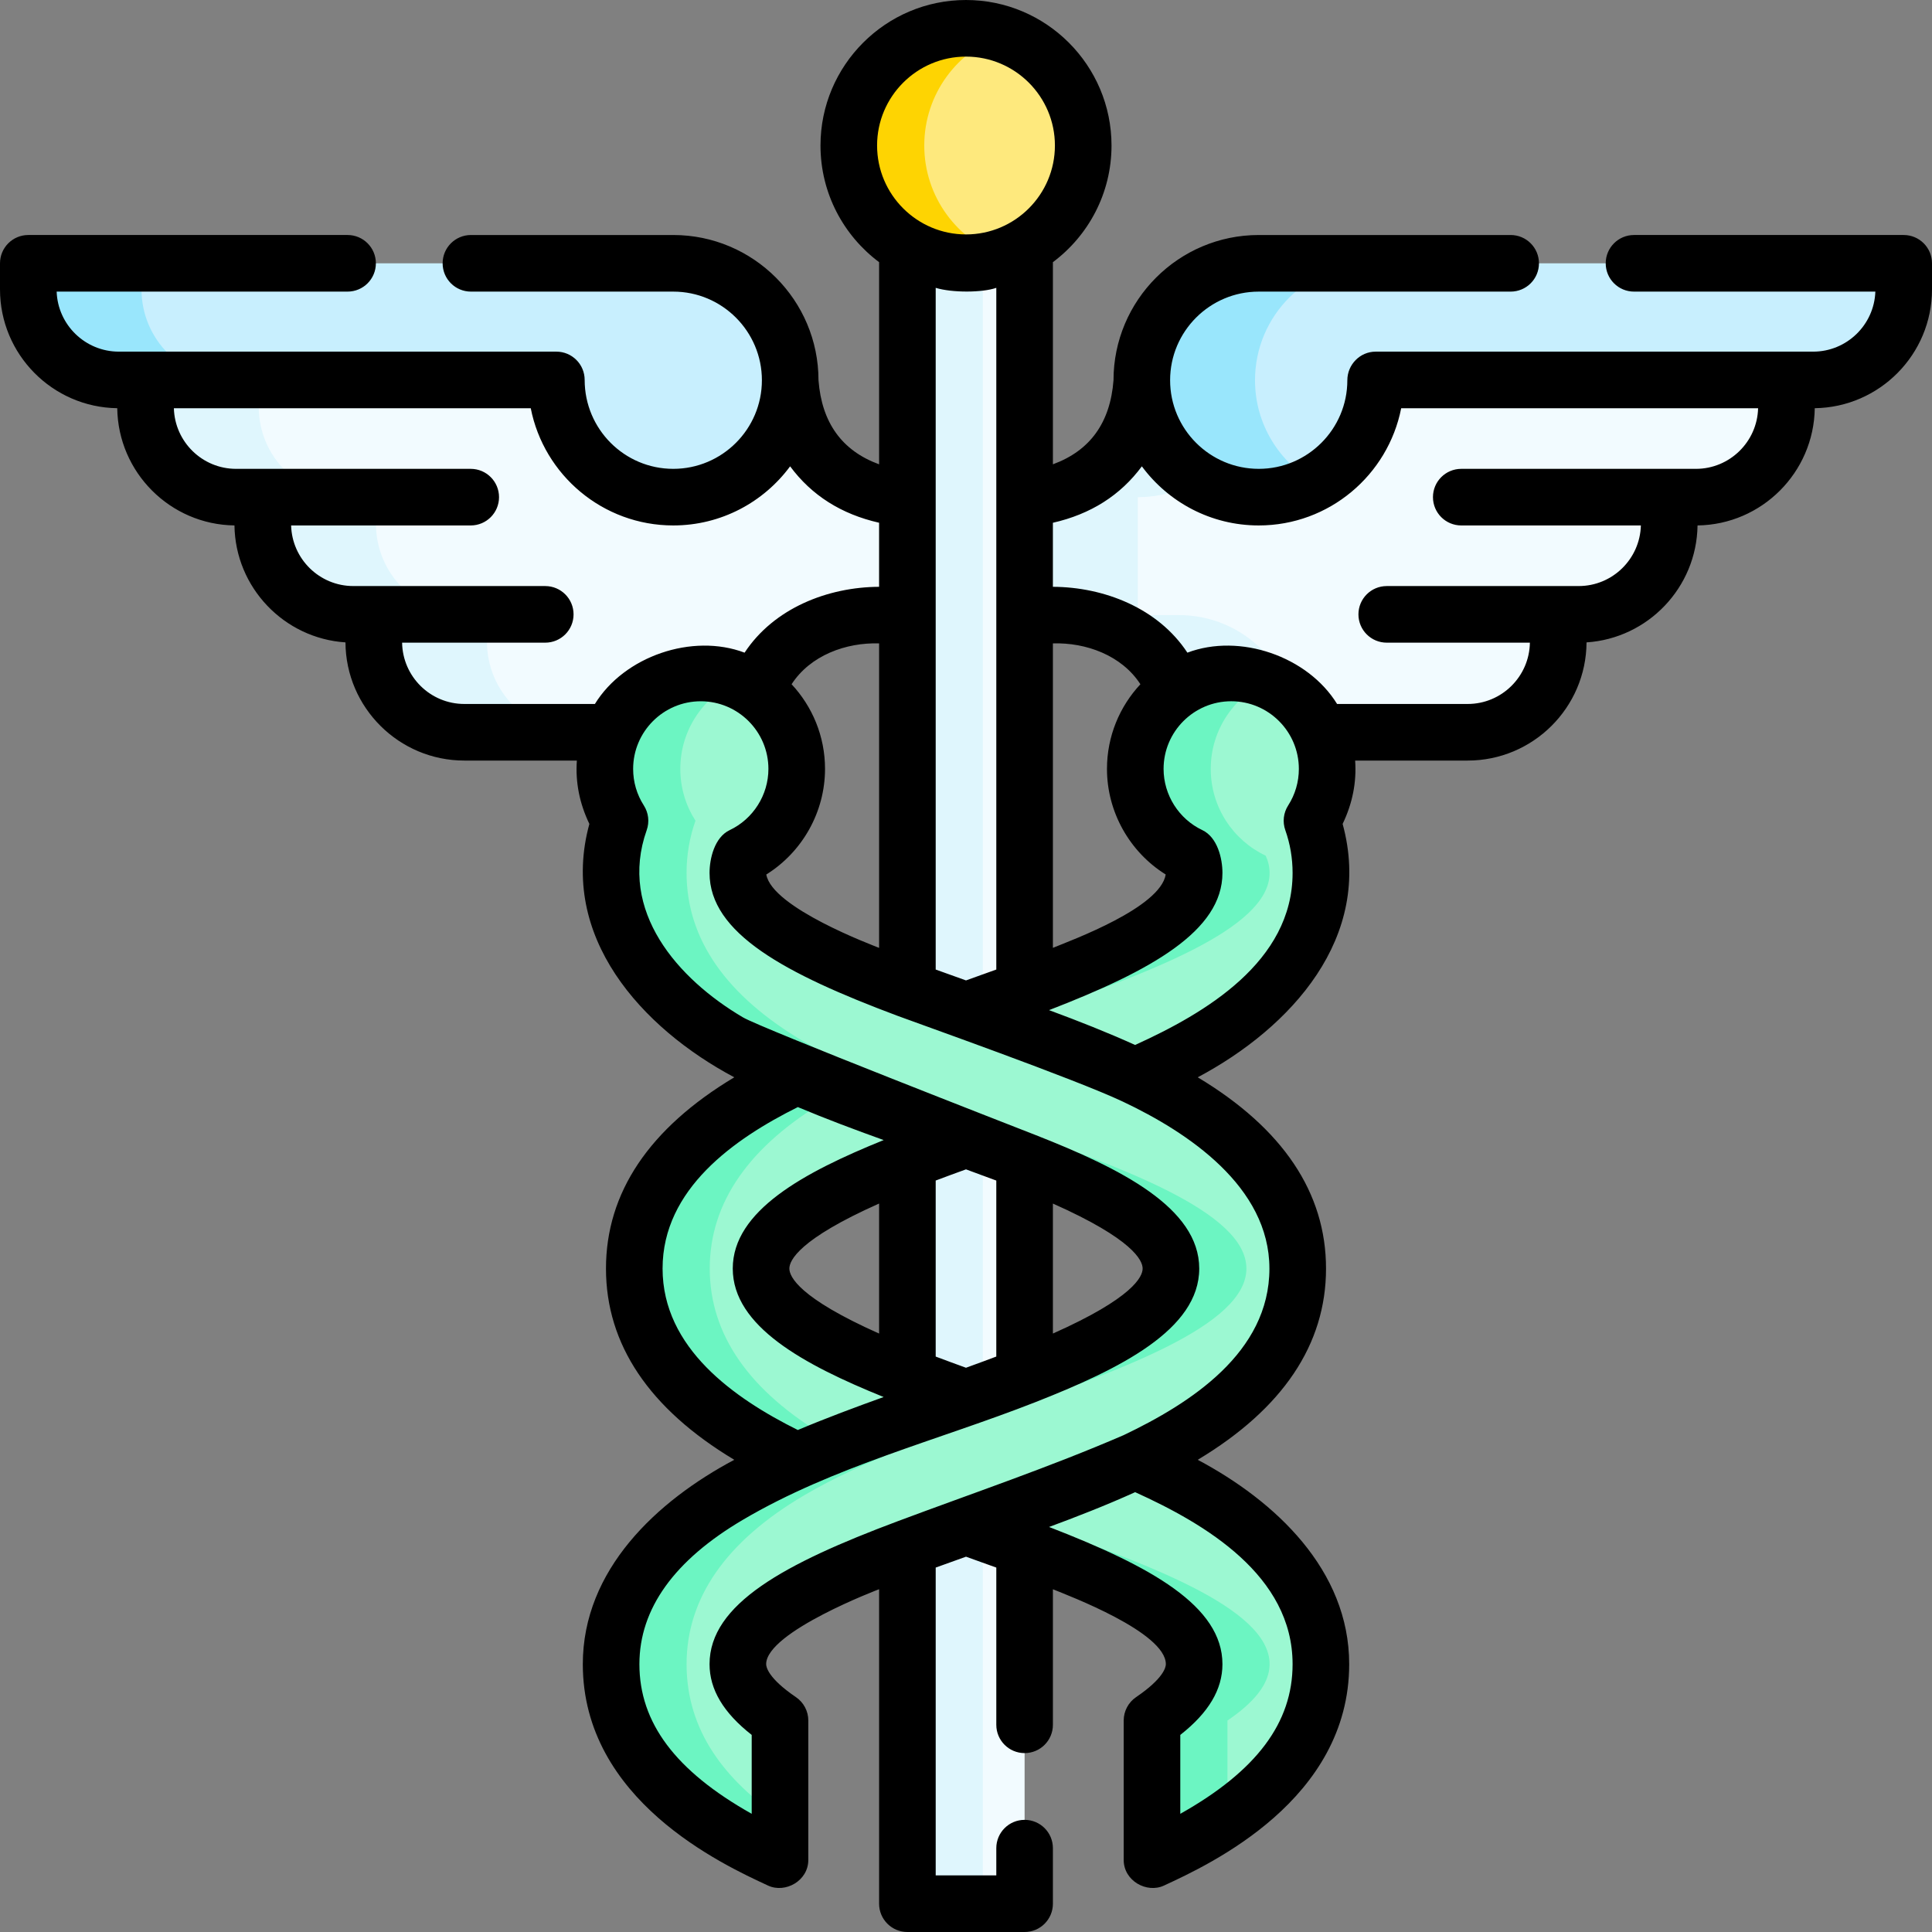 <svg id="Capa_1" enable-background="new 0 0 512 512" height="512" viewBox="0 0 512 512" width="512" xmlns="http://www.w3.org/2000/svg"><rect x="0" y="0" width="512" height="512" fill="#808080" stroke="none"/><g><path d="m240.469 163.009h-10.886c-17.149 0-31.052 13.902-31.052 31.052h-75.481c-13.255 0-24-10.745-24-24v-7.249h-5.424c-13.255 0-24-10.745-24-24v-7.062h-7.062c-13.255 0-24-10.745-24-24v-6.984-.078l170.842.078c0 17.112 13.872 30.984 30.984 30.984h.078v31.259z" fill="#f2fbff"/><path d="m153.05 194.059h-30c-13.25 0-24-10.74-24-24v-7.25h-5.42c-13.26 0-24-10.74-24-24v-7.06h-7.07c-13.25 0-24-10.74-24-24v-7.06l30 .01v7.05c0 13.26 10.75 24 24 24h7.07v7.06c0 13.26 10.74 24 24 24h5.42v7.25c0 13.26 10.75 24 24 24z" fill="#dff6fd"/><path d="m240.469 65.696v438.801h31.062v-438.831l-15.531-27.103z" fill="#f2fbff"/><path d="m266.01 56.029-5.54 9.67v438.8h-20v-438.8l15.53-27.14z" fill="#dff6fd"/><circle cx="256" cy="38.563" fill="#fee97d" r="31.062"/><path d="m266 67.989c-3.14 1.06-6.5 1.64-10 1.64-17.16 0-31.06-13.91-31.06-31.07 0-17.15 13.9-31.06 31.06-31.06 3.5 0 6.86.58 10 1.64-12.25 4.17-21.06 15.77-21.06 29.42 0 13.66 8.81 25.26 21.06 29.43z" fill="#fed402"/><path d="m271.531 163.009h10.886c17.149 0 31.052 13.902 31.052 31.052h75.481c13.255 0 24-10.745 24-24v-7.249h5.424c13.255 0 24-10.745 24-24v-7.062h7.062c13.255 0 24-10.745 24-24v-6.984-.078l-170.842.078c0 17.112-13.872 30.984-30.984 30.984h-.078v31.259z" fill="#f2fbff"/><path d="m301.53 131.749v31.26h10.89c17.15 0 31.05 13.9 31.05 31.05h-30c0-17.15-13.9-31.05-31.05-31.05h-10.89v-31.26h.08c8.55 0 16.3-3.47 21.91-9.07 5.6-5.61 9.07-13.36 9.07-21.91h30c0 8.55-3.47 16.3-9.07 21.91-5.61 5.6-13.36 9.07-21.91 9.07z" fill="#dff6fd"/><path d="m333.578 69.781c-17.112 0-30.984 13.872-30.984 30.984s13.872 30.984 30.984 30.984 30.984-13.872 30.984-30.984c0-.026-.002-.052-.002-.078h115.938c13.255 0 24-10.745 24-24v-6.906z" fill="#c8effe"/><path d="m348.58 127.879c-4.44 2.47-9.56 3.87-15 3.87-17.11 0-30.99-13.87-30.99-30.98 0-17.12 13.88-30.99 30.99-30.99h30c-17.11 0-30.99 13.87-30.99 30.99 0 11.67 6.46 21.83 15.99 27.11z" fill="#99e6fc"/><path d="m178.422 69.781c17.112 0 30.984 13.872 30.984 30.984s-13.872 30.984-30.984 30.984-30.984-13.872-30.984-30.984c0-.026.002-.052.002-.078h-115.938c-13.255 0-24-10.745-24-24v-6.906z" fill="#c8effe"/><path d="m61.5 100.689h-30c-13.25 0-24-10.75-24-24v-6.91h30v6.91c0 13.25 10.75 24 24 24z" fill="#99e6fc"/><path d="m264.907 298.759c19.01-6.71 38.66-13.66 53.99-22.68 20.68-12.17 31.15-27.22 31.15-44.74 0-4.8-.787-9.411-2.361-13.843 2.545-3.96 4.027-8.668 4.027-13.725 0-14.043-11.385-25.428-25.428-25.428s-25.428 11.385-25.428 25.428c0 10.157 5.957 18.919 14.566 22.993.167.375.316.74.444 1.114.39 1.14.59 2.29.59 3.46 0 15.08-33.59 26.95-63.23 37.42-19.01 6.72-38.66 13.66-53.99 22.69-20.67 12.17-31.15 27.22-31.15 44.73s10.48 32.56 31.15 44.73c15.33 9.03 34.98 15.97 53.99 22.69 29.64 10.47 63.23 22.34 63.23 37.42 0 5.32-4.33 10.29-11.17 14.94v36.94c23.73-10.97 44.76-26.46 44.76-51.88 0-17.52-10.47-32.57-31.15-44.74-15.33-9.02-34.98-15.97-53.99-22.68-29.63-10.47-63.22-22.34-63.22-37.42 0-15.079 33.59-26.949 63.22-37.419z" fill="#9cf8d2"/><path d="m336.46 441.019c0 5.32-4.33 10.29-11.17 14.94v25.79c-6.1 4.22-12.93 7.89-20 11.15v-36.94c6.84-4.65 11.17-9.62 11.17-14.94 0-15.08-33.59-26.95-63.23-37.42-19.01-6.72-38.66-13.66-53.99-22.69-20.67-12.17-31.15-27.22-31.15-44.73s10.48-32.56 31.15-44.73c15.33-9.03 34.98-15.97 53.99-22.69 29.64-10.47 63.23-22.34 63.23-37.42 0-1.17-.2-2.32-.59-3.46-.13-.37-.28-.74-.45-1.11-8.61-4.08-14.56-12.84-14.56-23 0-14.04 11.38-25.43 25.43-25.43 3.55 0 6.93.73 10 2.05-9.08 3.88-15.43 12.89-15.43 23.38 0 10.16 5.95 18.92 14.56 23 .17.37.32.74.45 1.11.39 1.14.59 2.29.59 3.46 0 15.08-33.59 26.95-63.23 37.42-19.01 6.72-38.66 13.66-53.99 22.69-20.67 12.17-31.15 27.22-31.15 44.73s10.48 32.56 31.15 44.73c15.33 9.03 34.98 15.97 53.99 22.69 29.64 10.47 63.23 22.34 63.23 37.42z" fill="#6cf5c2"/><path d="m247.093 298.759c-19.01-6.71-38.66-13.66-53.99-22.68-20.68-12.17-31.15-27.22-31.15-44.74 0-4.8.787-9.411 2.361-13.843-2.545-3.96-4.027-8.668-4.027-13.725 0-14.043 11.385-25.428 25.428-25.428s25.428 11.385 25.428 25.428c0 10.157-5.957 18.919-14.566 22.993-.167.375-.316.74-.444 1.114-.39 1.14-.59 2.29-.59 3.46 0 15.08 33.59 26.95 63.23 37.42 19.01 6.72 38.66 13.66 53.99 22.69 20.67 12.17 31.15 27.22 31.15 44.73s-10.48 32.56-31.15 44.73c-15.33 9.03-34.98 15.97-53.99 22.69-29.64 10.47-63.23 22.34-63.23 37.42 0 5.32 4.33 10.29 11.17 14.94v36.94c-23.73-10.97-44.76-26.46-44.76-51.88 0-17.52 10.47-32.57 31.15-44.74 15.33-9.02 34.98-15.97 53.99-22.68 29.63-10.47 63.22-22.34 63.22-37.42 0-15.079-33.59-26.949-63.22-37.419z" fill="#9cf8d2"/><path d="m330.31 336.179c0 15.08-33.59 26.95-63.22 37.42-19.01 6.71-38.66 13.66-53.99 22.68-20.68 12.17-31.15 27.22-31.15 44.74 0 17.85 10.37 30.8 24.76 40.73v11.15c-23.73-10.97-44.76-26.46-44.76-51.88 0-17.52 10.47-32.57 31.15-44.74 15.33-9.02 34.98-15.97 53.99-22.68 29.63-10.47 63.22-22.34 63.22-37.42s-33.59-26.95-63.22-37.42c-19.01-6.71-38.66-13.66-53.99-22.68-20.68-12.17-31.15-27.22-31.15-44.74 0-4.8.79-9.41 2.36-13.84-2.54-3.96-4.02-8.67-4.02-13.73 0-14.04 11.38-25.43 25.42-25.43 3.56 0 6.94.73 10.01 2.05-9.08 3.88-15.43 12.89-15.43 23.38 0 5.06 1.48 9.77 4.02 13.73-1.57 4.43-2.36 9.04-2.36 13.84 0 17.52 10.47 32.57 31.15 44.74 15.33 9.02 34.98 15.97 53.99 22.68 29.63 10.47 63.22 22.34 63.22 37.42z" fill="#6cf5c2"/><path d="m504.5 62.279h-71.47c-4.143 0-7.5 3.357-7.5 7.5s3.357 7.5 7.5 7.5h63.959c-.312 8.826-7.589 15.91-16.489 15.91h-115.94c-4.143 0-7.5 3.437-7.5 7.579 0 12.947-10.533 23.48-23.479 23.48-12.952 0-23.49-10.533-23.49-23.48 0-12.952 10.538-23.489 23.49-23.489h66.76c4.143 0 7.5-3.357 7.5-7.5s-3.357-7.5-7.5-7.5h-66.76c-21.224 0-38.49 17.267-38.49 38.489-.86 11.249-6.213 18.674-16.06 22.277v-53.57c9.421-7.037 15.532-18.274 15.532-30.911 0-21.264-17.299-38.563-38.563-38.563s-38.562 17.299-38.562 38.562c0 12.637 6.111 23.874 15.532 30.911v53.576c-9.844-3.606-15.197-11.034-16.06-22.282 0-21.223-17.267-38.489-38.49-38.489h-53.62c-4.143 0-7.5 3.357-7.5 7.5s3.357 7.5 7.5 7.5h53.62c12.952 0 23.49 10.537 23.49 23.489 0 12.947-10.538 23.48-23.49 23.48-12.946 0-23.479-10.533-23.479-23.56 0-4.143-3.357-7.5-7.5-7.5h-115.941c-8.9 0-16.178-7.084-16.489-15.91h77.1c4.143 0 7.5-3.357 7.5-7.5s-3.357-7.5-7.5-7.5h-84.611c-4.143 0-7.5 3.357-7.5 7.5v6.91c0 17.225 13.899 31.257 31.07 31.489.23 17.03 14.032 30.841 31.063 31.068.226 16.472 13.158 29.93 29.418 30.994.098 17.287 14.19 31.318 31.499 31.318h29.823c-.408 5.742.697 11.339 3.315 16.79-8.192 29.838 13.847 54.098 38.402 67.147-22.556 13.533-34 30.579-34 50.683 0 20.103 11.442 37.148 33.999 50.684-20.524 10.907-40.139 29.139-40.139 54.156 0 35.982 36.965 53.072 49.112 58.688 4.535 2.095 10.647-1.241 10.647-6.808v-36.94c0-2.483-1.229-4.807-3.284-6.203-7.317-4.974-7.886-7.945-7.886-8.737 0-8.58 30.147-19.945 29.93-19.856v83.337c0 4.143 3.357 7.5 7.5 7.5h31.061c4.143 0 7.5-3.357 7.5-7.5v-14.72c0-4.143-3.357-7.5-7.5-7.5s-7.5 3.357-7.5 7.5v7.22h-16.06v-81.578c2.686-.977 5.373-1.938 8.033-2.883 2.709.962 5.39 1.923 8.028 2.885v41.667c0 4.143 3.357 7.5 7.5 7.5s7.5-3.357 7.5-7.5v-35.92c4.145 1.693 29.93 11.405 29.93 19.85 0 .792-.568 3.763-7.887 8.738-2.054 1.396-3.283 3.719-3.283 6.202v36.94c0 5.566 6.112 8.903 10.647 6.808 12.147-5.616 49.112-22.706 49.112-58.688 0-24.982-19.626-43.257-40.139-54.156 22.556-13.533 33.999-30.579 33.999-50.684 0-20.102-11.442-37.147-34-50.683 24.651-13.097 46.663-37.051 38.402-67.147 2.618-5.451 3.723-11.048 3.315-16.79h29.823c17.309 0 31.401-14.031 31.499-31.318 16.26-1.064 29.192-14.522 29.418-30.994 17.03-.227 30.833-14.038 31.063-31.068 17.171-.232 31.07-14.264 31.07-31.49v-6.91c0-4.142-3.357-7.5-7.5-7.5zm-195.576 169.473c-1.442 8.759-24.647 17.294-29.894 19.437v-80.68c8.759-.278 18.229 3.156 23.189 10.822-5.49 5.885-8.859 13.774-8.859 22.438 0 11.408 6.004 22.024 15.564 27.983zm-52.924-216.751c12.992 0 23.563 10.57 23.563 23.563s-10.571 23.562-23.563 23.562-23.563-10.57-23.563-23.563 10.571-23.562 23.563-23.562zm8.03 61.278v180.657c-2.639.962-5.32 1.923-8.029 2.885-2.591-.921-5.308-1.891-8.032-2.882v-180.66c4.406 1.345 12.406 1.283 16.061 0zm-45.39 127.49c0-8.664-3.369-16.552-8.859-22.438 4.96-7.666 14.43-11.1 23.189-10.822v80.687c-1.616-.661-28.393-10.643-29.892-19.445 9.559-5.961 15.562-16.576 15.562-27.982zm-95.59-17.21c-9.012 0-16.349-7.266-16.487-16.246h37.937c4.143 0 7.5-3.357 7.5-7.5s-3.357-7.5-7.5-7.5l-50.87-.004c-8.949 0-16.241-7.166-16.478-16.059h47.598c4.143 0 7.5-3.357 7.5-7.5s-3.357-7.5-7.5-7.5l-62.19-.001c-8.949 0-16.241-7.167-16.478-16.06h94.576c3.469 17.679 19.082 31.06 37.762 31.06 12.688 0 23.957-6.172 30.973-15.667 5.691 7.692 13.55 12.675 23.577 14.95v16.978c-13.595.065-27.878 5.656-35.642 17.453-13.863-5.246-31.893.957-39.671 13.597h-34.607zm52.54 149.62c0-21.097 19.009-34.407 35.848-42.791 7.394 3.111 15.076 5.986 22.747 8.743-21.208 8.58-39.995 18.755-39.995 34.048 0 15.289 18.782 25.465 39.989 34.046-7.234 2.602-15.128 5.532-22.749 8.742-16.836-8.384-35.84-21.694-35.84-42.788zm127.221 0c0 2.144-2.542 7.775-23.78 17.225v-34.449c21.238 9.45 23.78 15.079 23.78 17.224zm-38.781 23.32c-2.469.934-5.115 1.912-8.032 2.968-2.465-.892-5.207-1.897-8.029-2.961v-46.653c2.825-1.066 5.566-2.071 8.029-2.961 2.924 1.059 5.569 2.037 8.031 2.968v46.639zm-31.06-6.091c-21.237-9.46-23.779-15.087-23.779-17.229s2.542-7.771 23.779-17.229zm109.58 87.611c0 15.503-9.517 28.275-29.76 39.661v-20.91c7.509-5.89 11.17-12.049 11.17-18.751 0-15.378-18.871-25.886-45.948-36.355 6.927-2.558 15.015-5.69 22.813-9.223 18.621 8.429 41.725 22.096 41.725 45.578zm-6.14-104.84c0 22.256-20.933 35.715-38.644 44.153-19.691 8.515-39.869 15.323-59.927 22.833-29.892 11.191-49.8 21.911-49.8 37.854 0 6.702 3.662 12.863 11.17 18.751v20.91c-20.243-11.386-29.76-24.158-29.76-39.661 0-14.678 9.236-27.555 27.457-38.277 23.944-14.108 51.619-21.02 77.361-31.109 22.615-8.87 43.542-19.304 43.542-35.453 0-16.104-20.812-26.524-43.357-35.378-.005-.002-.011-.004-.016-.006-.057-.022-.113-.045-.17-.067-4.557-1.786-72.457-28.221-77.364-31.111-17.294-10.177-33.124-28.171-25.523-49.61.774-2.185.495-4.605-.757-6.557-1.854-2.888-2.833-6.235-2.833-9.68 0-9.887 8.039-17.93 17.92-17.93 9.887 0 17.93 8.043 17.93 17.93 0 6.897-4.032 13.266-10.271 16.223-4.003 1.897-5.328 7.508-5.328 11.348 0 15.944 19.908 26.664 49.801 37.854 5.262 1.97 47.124 16.782 59.712 22.736 17.292 8.163 38.857 22.555 38.857 44.247zm4.211-116.175c1.279 3.612 1.929 7.426 1.929 11.335 0 23.489-23.117 37.157-41.742 45.587-7.285-3.302-14.989-6.342-22.802-9.23 27.081-10.47 45.955-20.979 45.955-36.357 0-3.84-1.323-9.45-5.329-11.349-6.239-2.955-10.271-9.323-10.271-16.222 0-9.887 8.043-17.93 17.93-17.93 9.881 0 17.92 8.043 17.92 17.93 0 3.444-.979 6.792-2.832 9.681-1.253 1.951-1.532 4.37-.758 6.555zm108.819-95.755-62.19.001c-4.143 0-7.5 3.357-7.5 7.5s3.357 7.5 7.5 7.5h47.598c-.237 8.893-7.529 16.059-16.478 16.059l-50.87.004c-4.143 0-7.5 3.357-7.5 7.5s3.357 7.5 7.5 7.5h37.937c-.138 8.98-7.475 16.246-16.487 16.246h-34.608c-7.778-12.639-25.807-18.843-39.671-13.597-7.763-11.797-22.047-17.389-35.642-17.453v-16.971c10.025-2.28 17.885-7.265 23.578-14.956 7.016 9.495 18.285 15.667 30.972 15.667 18.661 0 34.263-13.353 37.751-31.06h94.587c-.235 8.894-7.528 16.06-16.477 16.06z"/></g></svg>